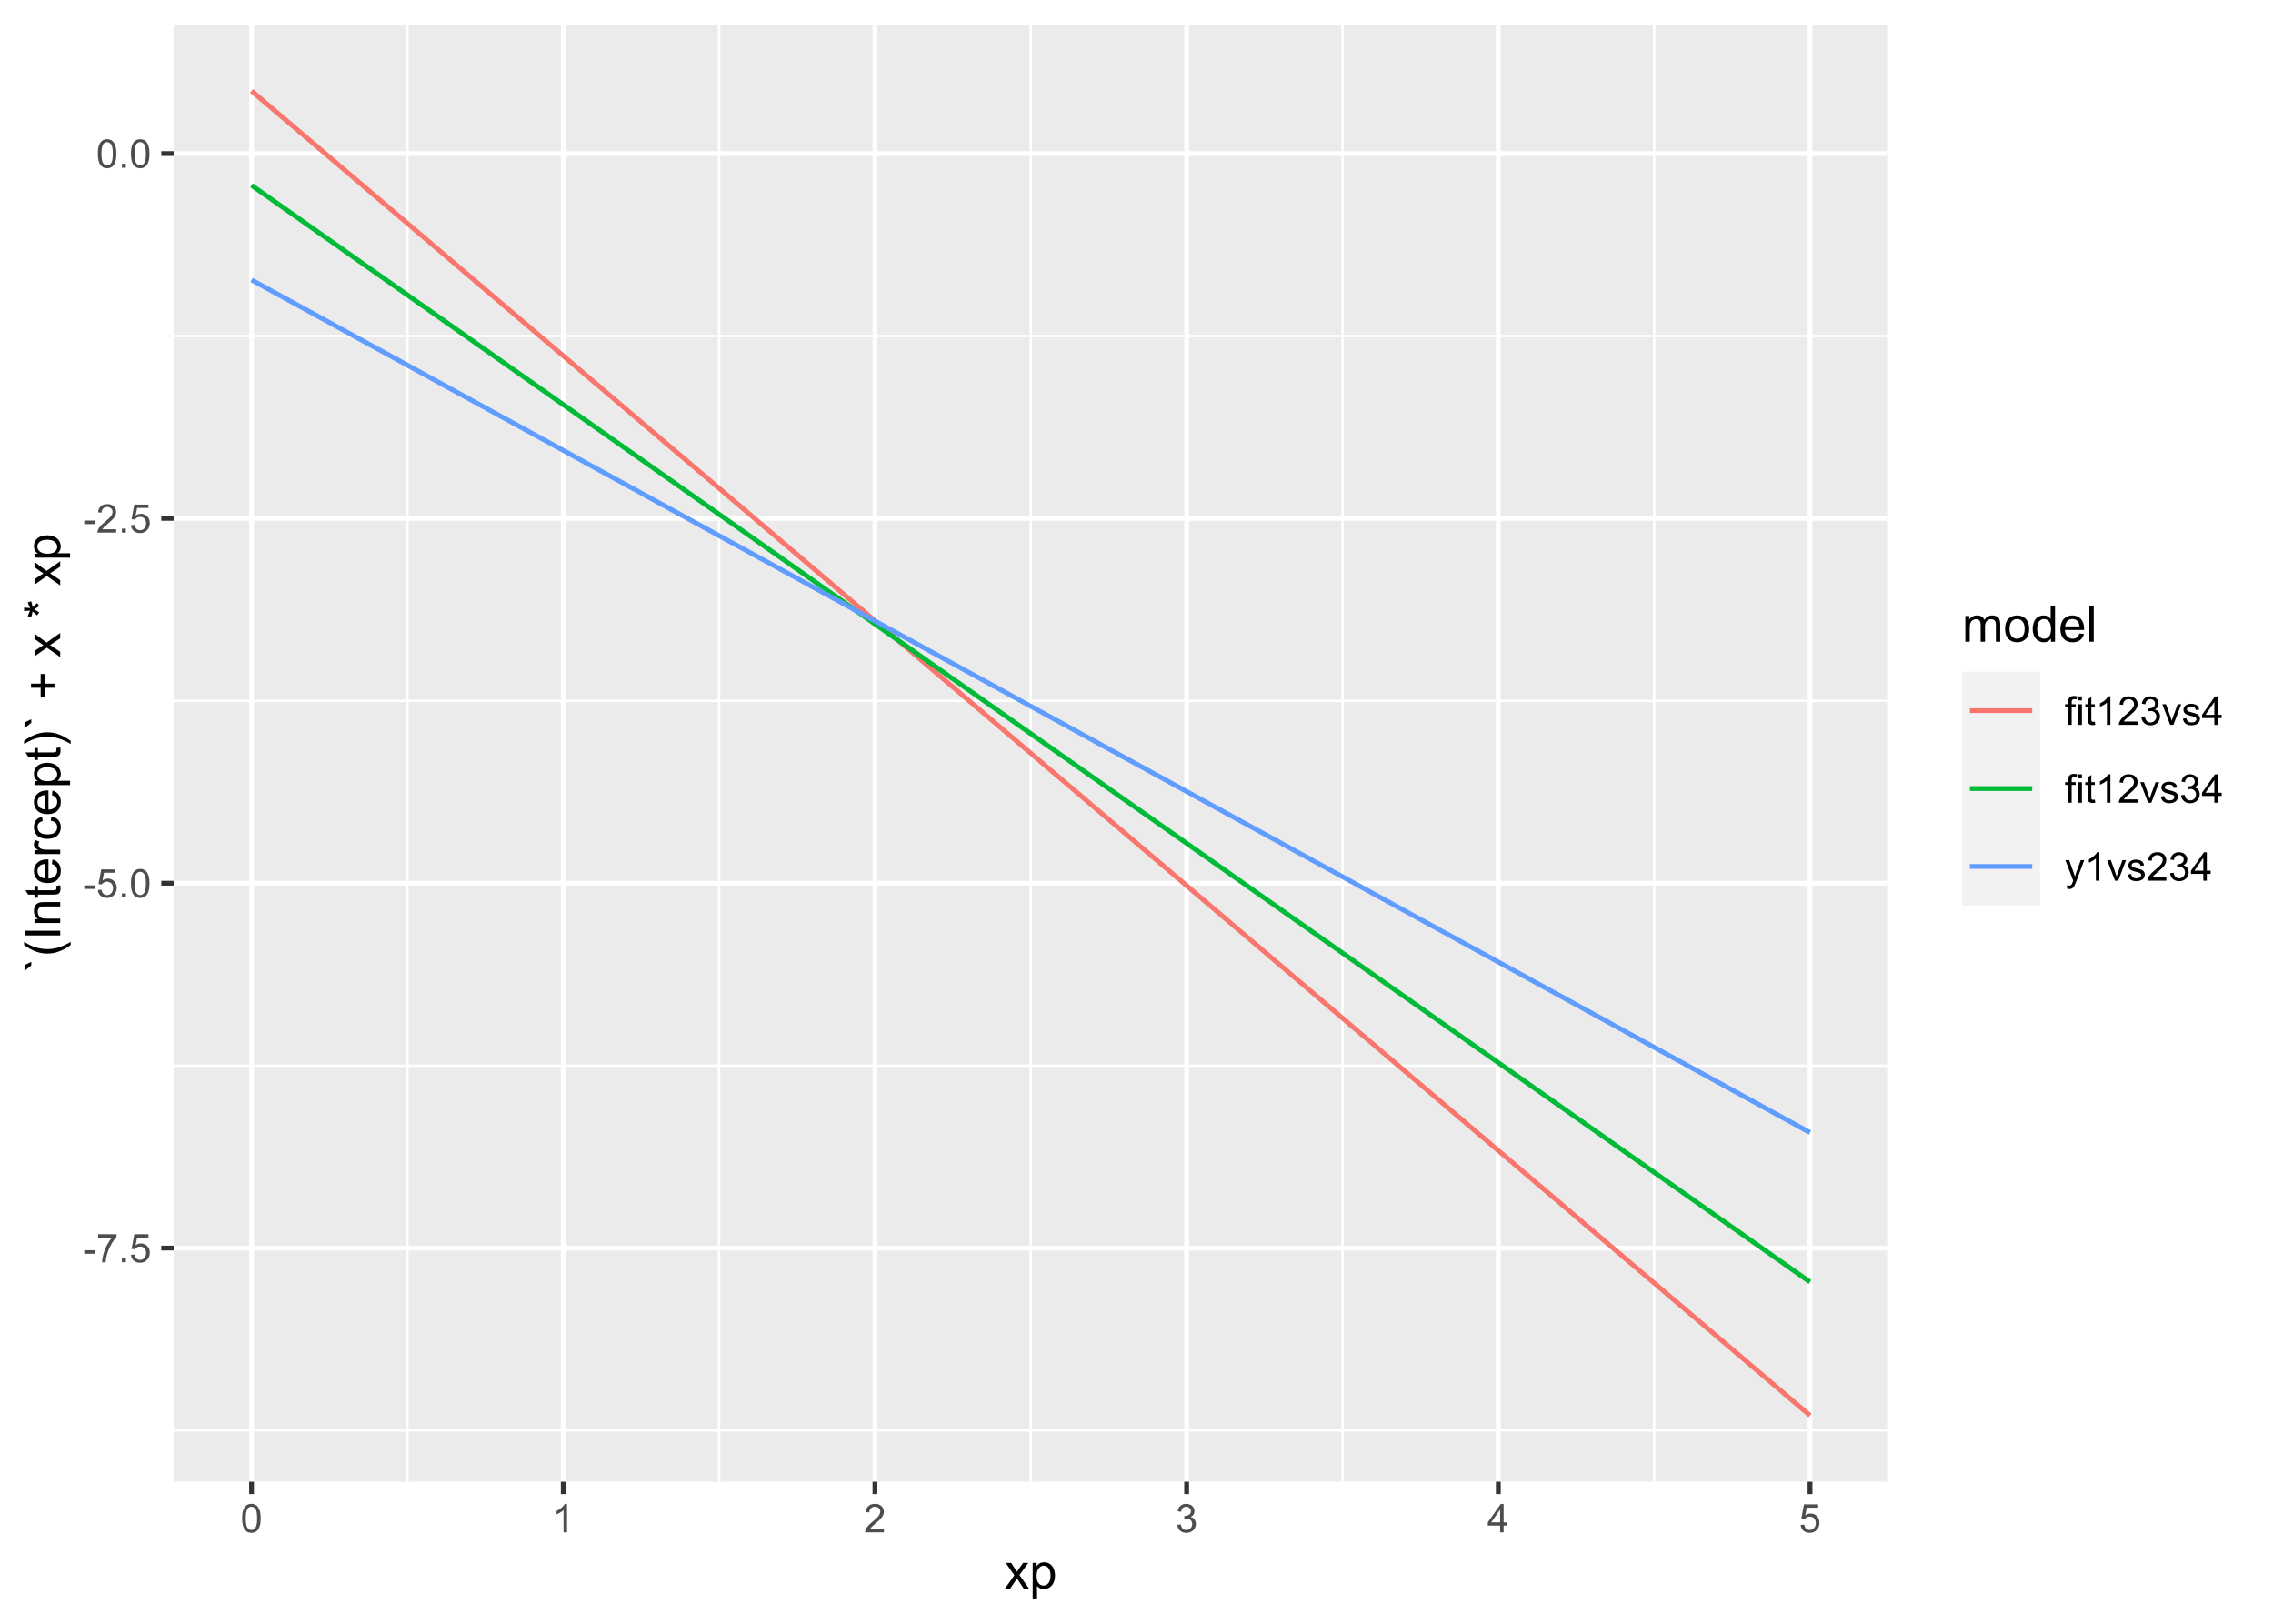<?xml version="1.0" encoding="UTF-8"?>
<svg xmlns="http://www.w3.org/2000/svg" xmlns:xlink="http://www.w3.org/1999/xlink" width="504pt" height="360pt" viewBox="0 0 504 360" version="1.1">
<defs>
<g>
<symbol overflow="visible" id="glyph0-0">
<path style="stroke:none;" d="M 1.102 0 L 1.102 -5.5 L 5.5 -5.5 L 5.5 0 Z M 1.238 -0.137 L 5.363 -0.137 L 5.363 -5.363 L 1.238 -5.363 Z M 1.238 -0.137 "/>
</symbol>
<symbol overflow="visible" id="glyph0-1">
<path style="stroke:none;" d="M 0.281 -1.891 L 0.281 -2.668 L 2.656 -2.668 L 2.656 -1.891 Z M 0.281 -1.891 "/>
</symbol>
<symbol overflow="visible" id="glyph0-2">
<path style="stroke:none;" d="M 0.418 -5.473 L 0.418 -6.219 L 4.496 -6.219 L 4.496 -5.617 C 4.09 -5.188 3.691 -4.621 3.301 -3.914 C 2.902 -3.203 2.602 -2.473 2.391 -1.73 C 2.234 -1.199 2.133 -0.625 2.094 0 L 1.297 0 C 1.305 -0.492 1.402 -1.09 1.59 -1.793 C 1.773 -2.496 2.043 -3.172 2.391 -3.824 C 2.738 -4.477 3.109 -5.027 3.504 -5.473 Z M 0.418 -5.473 "/>
</symbol>
<symbol overflow="visible" id="glyph0-3">
<path style="stroke:none;" d="M 0.801 0 L 0.801 -0.883 L 1.68 -0.883 L 1.68 0 Z M 0.801 0 "/>
</symbol>
<symbol overflow="visible" id="glyph0-4">
<path style="stroke:none;" d="M 0.367 -1.648 L 1.176 -1.719 C 1.234 -1.32 1.375 -1.023 1.594 -0.824 C 1.812 -0.625 2.078 -0.527 2.391 -0.527 C 2.762 -0.527 3.074 -0.668 3.336 -0.949 C 3.59 -1.23 3.719 -1.602 3.723 -2.066 C 3.719 -2.504 3.594 -2.852 3.348 -3.109 C 3.098 -3.363 2.773 -3.492 2.375 -3.492 C 2.125 -3.492 1.902 -3.434 1.703 -3.32 C 1.5 -3.207 1.344 -3.062 1.23 -2.883 L 0.504 -2.977 L 1.113 -6.215 L 4.246 -6.215 L 4.246 -5.473 L 1.73 -5.473 L 1.391 -3.781 C 1.766 -4.039 2.164 -4.172 2.582 -4.176 C 3.129 -4.172 3.594 -3.98 3.973 -3.605 C 4.352 -3.223 4.539 -2.734 4.543 -2.137 C 4.539 -1.562 4.375 -1.07 4.043 -0.656 C 3.637 -0.148 3.086 0.105 2.391 0.109 C 1.816 0.105 1.348 -0.051 0.984 -0.371 C 0.621 -0.691 0.414 -1.117 0.367 -1.648 Z M 0.367 -1.648 "/>
</symbol>
<symbol overflow="visible" id="glyph0-5">
<path style="stroke:none;" d="M 0.367 -3.105 C 0.363 -3.848 0.438 -4.445 0.594 -4.902 C 0.742 -5.355 0.973 -5.707 1.277 -5.953 C 1.578 -6.199 1.957 -6.32 2.418 -6.324 C 2.754 -6.32 3.051 -6.254 3.309 -6.121 C 3.562 -5.984 3.773 -5.789 3.938 -5.531 C 4.102 -5.273 4.23 -4.961 4.328 -4.594 C 4.422 -4.227 4.469 -3.73 4.473 -3.105 C 4.469 -2.367 4.395 -1.77 4.242 -1.316 C 4.09 -0.859 3.863 -0.508 3.562 -0.262 C 3.258 -0.016 2.875 0.105 2.418 0.109 C 1.809 0.105 1.332 -0.109 0.988 -0.547 C 0.57 -1.066 0.363 -1.922 0.367 -3.105 Z M 1.16 -3.105 C 1.16 -2.07 1.281 -1.379 1.523 -1.039 C 1.766 -0.695 2.062 -0.527 2.418 -0.527 C 2.773 -0.527 3.074 -0.699 3.316 -1.043 C 3.559 -1.387 3.68 -2.074 3.68 -3.105 C 3.68 -4.145 3.559 -4.832 3.316 -5.172 C 3.074 -5.512 2.77 -5.684 2.41 -5.684 C 2.051 -5.684 1.77 -5.531 1.559 -5.234 C 1.293 -4.844 1.16 -4.137 1.16 -3.105 Z M 1.16 -3.105 "/>
</symbol>
<symbol overflow="visible" id="glyph0-6">
<path style="stroke:none;" d="M 4.43 -0.742 L 4.43 0 L 0.266 0 C 0.258 -0.188 0.289 -0.367 0.355 -0.539 C 0.461 -0.82 0.629 -1.098 0.863 -1.375 C 1.094 -1.648 1.434 -1.965 1.879 -2.328 C 2.562 -2.887 3.023 -3.332 3.266 -3.664 C 3.5 -3.988 3.621 -4.301 3.625 -4.594 C 3.621 -4.898 3.512 -5.156 3.297 -5.367 C 3.074 -5.578 2.789 -5.684 2.441 -5.684 C 2.066 -5.684 1.77 -5.57 1.547 -5.348 C 1.32 -5.125 1.207 -4.816 1.207 -4.422 L 0.414 -4.504 C 0.465 -5.094 0.668 -5.543 1.027 -5.855 C 1.379 -6.164 1.855 -6.32 2.457 -6.324 C 3.059 -6.32 3.539 -6.152 3.891 -5.82 C 4.242 -5.484 4.418 -5.07 4.422 -4.578 C 4.418 -4.32 4.367 -4.074 4.266 -3.832 C 4.164 -3.59 3.992 -3.332 3.754 -3.062 C 3.512 -2.793 3.113 -2.426 2.562 -1.957 C 2.094 -1.566 1.797 -1.301 1.664 -1.16 C 1.531 -1.02 1.422 -0.879 1.34 -0.742 Z M 4.43 -0.742 "/>
</symbol>
<symbol overflow="visible" id="glyph0-7">
<path style="stroke:none;" d="M 3.277 0 L 2.504 0 L 2.504 -4.93 C 2.316 -4.75 2.074 -4.574 1.773 -4.395 C 1.469 -4.215 1.195 -4.082 0.957 -3.996 L 0.957 -4.742 C 1.387 -4.941 1.766 -5.188 2.09 -5.48 C 2.414 -5.77 2.645 -6.051 2.781 -6.324 L 3.277 -6.324 Z M 3.277 0 "/>
</symbol>
<symbol overflow="visible" id="glyph0-8">
<path style="stroke:none;" d="M 0.371 -1.664 L 1.145 -1.766 C 1.23 -1.324 1.383 -1.008 1.598 -0.816 C 1.809 -0.621 2.066 -0.527 2.375 -0.527 C 2.734 -0.527 3.043 -0.652 3.297 -0.906 C 3.547 -1.156 3.672 -1.469 3.676 -1.844 C 3.672 -2.195 3.555 -2.488 3.324 -2.719 C 3.09 -2.949 2.797 -3.062 2.441 -3.066 C 2.293 -3.062 2.109 -3.035 1.895 -2.98 L 1.98 -3.66 C 2.031 -3.652 2.07 -3.648 2.105 -3.652 C 2.434 -3.648 2.73 -3.734 2.996 -3.91 C 3.254 -4.078 3.387 -4.344 3.391 -4.703 C 3.387 -4.984 3.289 -5.219 3.102 -5.406 C 2.906 -5.59 2.66 -5.684 2.359 -5.688 C 2.055 -5.684 1.805 -5.59 1.605 -5.402 C 1.402 -5.215 1.273 -4.93 1.219 -4.555 L 0.445 -4.691 C 0.539 -5.207 0.754 -5.609 1.09 -5.895 C 1.426 -6.18 1.844 -6.32 2.344 -6.324 C 2.688 -6.32 3.004 -6.246 3.293 -6.102 C 3.582 -5.953 3.801 -5.754 3.953 -5.5 C 4.105 -5.242 4.184 -4.973 4.184 -4.688 C 4.184 -4.414 4.109 -4.164 3.965 -3.945 C 3.816 -3.719 3.602 -3.543 3.316 -3.41 C 3.688 -3.324 3.977 -3.145 4.184 -2.875 C 4.391 -2.602 4.492 -2.262 4.496 -1.859 C 4.492 -1.305 4.293 -0.84 3.895 -0.461 C 3.492 -0.078 2.984 0.109 2.371 0.113 C 1.816 0.109 1.355 -0.051 0.992 -0.379 C 0.625 -0.707 0.418 -1.137 0.371 -1.664 Z M 0.371 -1.664 "/>
</symbol>
<symbol overflow="visible" id="glyph0-9">
<path style="stroke:none;" d="M 2.844 0 L 2.844 -1.508 L 0.113 -1.508 L 0.113 -2.219 L 2.988 -6.301 L 3.617 -6.301 L 3.617 -2.219 L 4.469 -2.219 L 4.469 -1.508 L 3.617 -1.508 L 3.617 0 Z M 2.844 -2.219 L 2.844 -5.059 L 0.871 -2.219 Z M 2.844 -2.219 "/>
</symbol>
<symbol overflow="visible" id="glyph0-10">
<path style="stroke:none;" d="M 0.766 0 L 0.766 -3.961 L 0.082 -3.961 L 0.082 -4.562 L 0.766 -4.562 L 0.766 -5.047 C 0.762 -5.352 0.789 -5.582 0.848 -5.73 C 0.918 -5.93 1.047 -6.09 1.238 -6.219 C 1.422 -6.34 1.688 -6.402 2.027 -6.406 C 2.246 -6.402 2.484 -6.379 2.75 -6.328 L 2.633 -5.656 C 2.469 -5.68 2.32 -5.695 2.18 -5.699 C 1.945 -5.695 1.777 -5.645 1.68 -5.547 C 1.582 -5.445 1.535 -5.258 1.535 -4.984 L 1.535 -4.562 L 2.422 -4.562 L 2.422 -3.961 L 1.535 -3.961 L 1.535 0 Z M 0.766 0 "/>
</symbol>
<symbol overflow="visible" id="glyph0-11">
<path style="stroke:none;" d="M 0.586 -5.41 L 0.586 -6.301 L 1.359 -6.301 L 1.359 -5.41 Z M 0.586 0 L 0.586 -4.562 L 1.359 -4.562 L 1.359 0 Z M 0.586 0 "/>
</symbol>
<symbol overflow="visible" id="glyph0-12">
<path style="stroke:none;" d="M 2.27 -0.691 L 2.379 -0.008 C 2.16 0.039 1.965 0.059 1.797 0.059 C 1.512 0.059 1.293 0.016 1.141 -0.074 C 0.984 -0.16 0.875 -0.277 0.816 -0.422 C 0.75 -0.566 0.719 -0.871 0.723 -1.336 L 0.723 -3.961 L 0.156 -3.961 L 0.156 -4.562 L 0.723 -4.562 L 0.723 -5.695 L 1.492 -6.156 L 1.492 -4.562 L 2.27 -4.562 L 2.27 -3.961 L 1.492 -3.961 L 1.492 -1.293 C 1.488 -1.07 1.5 -0.93 1.531 -0.867 C 1.555 -0.805 1.602 -0.754 1.664 -0.715 C 1.727 -0.676 1.812 -0.656 1.93 -0.66 C 2.012 -0.656 2.125 -0.668 2.27 -0.691 Z M 2.27 -0.691 "/>
</symbol>
<symbol overflow="visible" id="glyph0-13">
<path style="stroke:none;" d="M 1.848 0 L 0.113 -4.562 L 0.93 -4.562 L 1.906 -1.832 C 2.008 -1.531 2.105 -1.223 2.199 -0.91 C 2.266 -1.148 2.363 -1.438 2.488 -1.777 L 3.504 -4.562 L 4.297 -4.562 L 2.57 0 Z M 1.848 0 "/>
</symbol>
<symbol overflow="visible" id="glyph0-14">
<path style="stroke:none;" d="M 0.27 -1.363 L 1.035 -1.484 C 1.078 -1.172 1.199 -0.938 1.395 -0.777 C 1.59 -0.609 1.863 -0.527 2.219 -0.531 C 2.57 -0.527 2.832 -0.602 3.008 -0.75 C 3.176 -0.895 3.262 -1.062 3.266 -1.258 C 3.262 -1.43 3.188 -1.566 3.039 -1.672 C 2.93 -1.734 2.664 -1.824 2.246 -1.934 C 1.676 -2.074 1.285 -2.195 1.066 -2.305 C 0.848 -2.406 0.68 -2.551 0.566 -2.738 C 0.453 -2.918 0.398 -3.125 0.398 -3.352 C 0.398 -3.555 0.445 -3.742 0.539 -3.914 C 0.633 -4.086 0.758 -4.23 0.918 -4.348 C 1.039 -4.434 1.203 -4.508 1.41 -4.574 C 1.617 -4.633 1.84 -4.664 2.078 -4.668 C 2.434 -4.664 2.75 -4.613 3.023 -4.512 C 3.293 -4.406 3.492 -4.266 3.621 -4.09 C 3.75 -3.914 3.84 -3.68 3.891 -3.387 L 3.133 -3.281 C 3.098 -3.516 2.996 -3.699 2.832 -3.832 C 2.664 -3.965 2.434 -4.031 2.137 -4.031 C 1.777 -4.031 1.523 -3.973 1.375 -3.855 C 1.223 -3.738 1.148 -3.598 1.148 -3.441 C 1.148 -3.34 1.18 -3.25 1.242 -3.172 C 1.305 -3.086 1.402 -3.02 1.539 -2.965 C 1.613 -2.934 1.84 -2.867 2.223 -2.766 C 2.766 -2.617 3.148 -2.496 3.367 -2.406 C 3.582 -2.312 3.75 -2.176 3.875 -2 C 3.996 -1.82 4.059 -1.602 4.062 -1.34 C 4.059 -1.078 3.984 -0.836 3.836 -0.609 C 3.684 -0.383 3.465 -0.207 3.184 -0.082 C 2.895 0.039 2.574 0.098 2.223 0.102 C 1.625 0.098 1.172 -0.02 0.863 -0.266 C 0.551 -0.508 0.355 -0.875 0.27 -1.363 Z M 0.27 -1.363 "/>
</symbol>
<symbol overflow="visible" id="glyph0-15">
<path style="stroke:none;" d="M 0.547 1.758 L 0.461 1.031 C 0.629 1.078 0.777 1.102 0.902 1.102 C 1.074 1.102 1.211 1.07 1.312 1.016 C 1.414 0.953 1.5 0.875 1.57 0.773 C 1.617 0.695 1.695 0.504 1.805 0.199 C 1.82 0.152 1.844 0.086 1.875 0.008 L 0.141 -4.562 L 0.977 -4.562 L 1.926 -1.922 C 2.047 -1.586 2.156 -1.23 2.258 -0.863 C 2.344 -1.215 2.449 -1.562 2.574 -1.902 L 3.551 -4.562 L 4.324 -4.562 L 2.586 0.078 C 2.398 0.574 2.254 0.922 2.152 1.113 C 2.012 1.367 1.855 1.551 1.68 1.672 C 1.5 1.789 1.289 1.852 1.043 1.852 C 0.895 1.852 0.727 1.82 0.547 1.758 Z M 0.547 1.758 "/>
</symbol>
<symbol overflow="visible" id="glyph1-0">
<path style="stroke:none;" d="M 1.375 0 L 1.375 -6.875 L 6.875 -6.875 L 6.875 0 Z M 1.547 -0.172 L 6.703 -0.172 L 6.703 -6.703 L 1.547 -6.703 Z M 1.547 -0.172 "/>
</symbol>
<symbol overflow="visible" id="glyph1-1">
<path style="stroke:none;" d="M 0.082 0 L 2.164 -2.965 L 0.234 -5.703 L 1.445 -5.703 L 2.32 -4.367 C 2.484 -4.109 2.617 -3.898 2.719 -3.727 C 2.875 -3.961 3.02 -4.168 3.152 -4.355 L 4.113 -5.703 L 5.27 -5.703 L 3.297 -3.02 L 5.418 0 L 4.234 0 L 3.062 -1.773 L 2.75 -2.25 L 1.25 0 Z M 0.082 0 "/>
</symbol>
<symbol overflow="visible" id="glyph1-2">
<path style="stroke:none;" d="M 0.727 2.188 L 0.727 -5.703 L 1.605 -5.703 L 1.605 -4.961 C 1.812 -5.25 2.047 -5.469 2.309 -5.613 C 2.57 -5.758 2.887 -5.828 3.262 -5.832 C 3.746 -5.828 4.176 -5.703 4.551 -5.457 C 4.922 -5.203 5.203 -4.852 5.391 -4.395 C 5.578 -3.938 5.672 -3.438 5.676 -2.895 C 5.672 -2.309 5.566 -1.781 5.359 -1.316 C 5.148 -0.848 4.844 -0.488 4.449 -0.242 C 4.047 0.008 3.629 0.129 3.191 0.129 C 2.867 0.129 2.578 0.062 2.32 -0.074 C 2.062 -0.211 1.852 -0.383 1.691 -0.59 L 1.691 2.188 Z M 1.602 -2.82 C 1.598 -2.082 1.746 -1.539 2.047 -1.191 C 2.34 -0.836 2.699 -0.66 3.125 -0.664 C 3.551 -0.66 3.918 -0.844 4.227 -1.211 C 4.531 -1.574 4.688 -2.137 4.688 -2.898 C 4.688 -3.625 4.535 -4.168 4.238 -4.531 C 3.938 -4.891 3.582 -5.074 3.168 -5.074 C 2.754 -5.074 2.391 -4.879 2.074 -4.496 C 1.758 -4.109 1.598 -3.551 1.602 -2.82 Z M 1.602 -2.82 "/>
</symbol>
<symbol overflow="visible" id="glyph1-3">
<path style="stroke:none;" d="M 0.727 0 L 0.727 -5.703 L 1.59 -5.703 L 1.59 -4.902 C 1.766 -5.18 2.004 -5.406 2.305 -5.578 C 2.598 -5.746 2.938 -5.828 3.32 -5.832 C 3.738 -5.828 4.086 -5.742 4.359 -5.566 C 4.629 -5.391 4.816 -5.145 4.93 -4.836 C 5.379 -5.496 5.969 -5.828 6.691 -5.832 C 7.254 -5.828 7.688 -5.672 7.996 -5.363 C 8.297 -5.047 8.449 -4.566 8.453 -3.914 L 8.453 0 L 7.492 0 L 7.492 -3.594 C 7.488 -3.977 7.457 -4.254 7.398 -4.426 C 7.332 -4.594 7.219 -4.734 7.059 -4.84 C 6.891 -4.941 6.695 -4.992 6.477 -4.996 C 6.07 -4.992 5.738 -4.859 5.477 -4.594 C 5.211 -4.328 5.078 -3.898 5.082 -3.312 L 5.082 0 L 4.113 0 L 4.113 -3.707 C 4.113 -4.133 4.031 -4.453 3.875 -4.672 C 3.715 -4.883 3.461 -4.992 3.105 -4.996 C 2.832 -4.992 2.578 -4.922 2.348 -4.781 C 2.117 -4.637 1.949 -4.426 1.848 -4.152 C 1.738 -3.875 1.688 -3.477 1.691 -2.961 L 1.691 0 Z M 0.727 0 "/>
</symbol>
<symbol overflow="visible" id="glyph1-4">
<path style="stroke:none;" d="M 0.367 -2.852 C 0.363 -3.906 0.656 -4.688 1.246 -5.199 C 1.734 -5.617 2.332 -5.828 3.039 -5.832 C 3.82 -5.828 4.461 -5.574 4.961 -5.062 C 5.457 -4.547 5.707 -3.836 5.711 -2.934 C 5.707 -2.195 5.598 -1.617 5.379 -1.199 C 5.156 -0.777 4.832 -0.449 4.414 -0.219 C 3.992 0.016 3.535 0.129 3.039 0.129 C 2.238 0.129 1.594 -0.125 1.105 -0.637 C 0.609 -1.148 0.363 -1.887 0.367 -2.852 Z M 1.359 -2.852 C 1.359 -2.121 1.516 -1.574 1.836 -1.211 C 2.152 -0.844 2.555 -0.66 3.039 -0.664 C 3.516 -0.66 3.914 -0.844 4.234 -1.211 C 4.551 -1.574 4.711 -2.133 4.715 -2.883 C 4.711 -3.586 4.551 -4.117 4.234 -4.484 C 3.91 -4.844 3.512 -5.027 3.039 -5.031 C 2.555 -5.027 2.152 -4.848 1.836 -4.488 C 1.516 -4.129 1.359 -3.582 1.359 -2.852 Z M 1.359 -2.852 "/>
</symbol>
<symbol overflow="visible" id="glyph1-5">
<path style="stroke:none;" d="M 4.426 0 L 4.426 -0.719 C 4.059 -0.152 3.527 0.129 2.832 0.129 C 2.371 0.129 1.953 0.004 1.574 -0.246 C 1.191 -0.496 0.895 -0.844 0.688 -1.297 C 0.477 -1.742 0.375 -2.262 0.375 -2.848 C 0.375 -3.414 0.469 -3.93 0.66 -4.395 C 0.848 -4.859 1.133 -5.215 1.516 -5.461 C 1.895 -5.707 2.32 -5.828 2.789 -5.832 C 3.133 -5.828 3.438 -5.758 3.707 -5.613 C 3.973 -5.469 4.191 -5.277 4.359 -5.047 L 4.359 -7.875 L 5.324 -7.875 L 5.324 0 Z M 1.371 -2.848 C 1.371 -2.113 1.523 -1.566 1.832 -1.207 C 2.137 -0.844 2.5 -0.66 2.922 -0.664 C 3.34 -0.66 3.699 -0.836 3.996 -1.184 C 4.293 -1.527 4.441 -2.055 4.441 -2.766 C 4.441 -3.547 4.289 -4.117 3.988 -4.484 C 3.688 -4.844 3.316 -5.027 2.879 -5.031 C 2.445 -5.027 2.086 -4.852 1.801 -4.504 C 1.512 -4.152 1.371 -3.602 1.371 -2.848 Z M 1.371 -2.848 "/>
</symbol>
<symbol overflow="visible" id="glyph1-6">
<path style="stroke:none;" d="M 4.629 -1.836 L 5.629 -1.715 C 5.469 -1.125 5.176 -0.672 4.75 -0.352 C 4.324 -0.031 3.781 0.129 3.121 0.129 C 2.281 0.129 1.617 -0.125 1.133 -0.641 C 0.641 -1.152 0.398 -1.875 0.402 -2.805 C 0.398 -3.762 0.645 -4.504 1.145 -5.035 C 1.637 -5.562 2.277 -5.828 3.066 -5.832 C 3.824 -5.828 4.449 -5.57 4.934 -5.051 C 5.418 -4.531 5.66 -3.801 5.66 -2.863 C 5.66 -2.805 5.656 -2.719 5.656 -2.605 L 1.402 -2.605 C 1.434 -1.977 1.613 -1.496 1.934 -1.164 C 2.25 -0.828 2.645 -0.66 3.125 -0.664 C 3.477 -0.66 3.781 -0.754 4.031 -0.945 C 4.281 -1.129 4.48 -1.426 4.629 -1.836 Z M 1.457 -3.398 L 4.641 -3.398 C 4.598 -3.879 4.473 -4.238 4.273 -4.48 C 3.961 -4.852 3.562 -5.039 3.078 -5.039 C 2.629 -5.039 2.258 -4.891 1.957 -4.594 C 1.652 -4.297 1.484 -3.898 1.457 -3.398 Z M 1.457 -3.398 "/>
</symbol>
<symbol overflow="visible" id="glyph1-7">
<path style="stroke:none;" d="M 0.703 0 L 0.703 -7.875 L 1.672 -7.875 L 1.672 0 Z M 0.703 0 "/>
</symbol>
<symbol overflow="visible" id="glyph2-0">
<path style="stroke:none;" d="M 0 -1.375 L -6.875 -1.375 L -6.875 -6.875 L 0 -6.875 Z M -0.172 -1.547 L -0.172 -6.703 L -6.703 -6.703 L -6.703 -1.547 Z M -0.172 -1.547 "/>
</symbol>
<symbol overflow="visible" id="glyph2-1">
<path style="stroke:none;" d="M -6.414 -2.496 L -6.414 -1.719 L -7.918 -0.477 L -7.918 -1.773 Z M -6.414 -2.496 "/>
</symbol>
<symbol overflow="visible" id="glyph2-2">
<path style="stroke:none;" d="M 2.316 -2.574 C 1.637 -2.035 0.852 -1.586 -0.047 -1.219 C -0.949 -0.852 -1.883 -0.668 -2.852 -0.668 C -3.699 -0.668 -4.516 -0.805 -5.301 -1.078 C -6.203 -1.398 -7.105 -1.895 -8.008 -2.574 L -8.008 -3.266 C -7.262 -2.828 -6.73 -2.543 -6.414 -2.406 C -5.918 -2.184 -5.402 -2.012 -4.867 -1.891 C -4.195 -1.734 -3.523 -1.656 -2.848 -1.66 C -1.121 -1.656 0.598 -2.191 2.316 -3.266 Z M 2.316 -2.574 "/>
</symbol>
<symbol overflow="visible" id="glyph2-3">
<path style="stroke:none;" d="M 0 -1.027 L -7.875 -1.027 L -7.875 -2.066 L 0 -2.066 Z M 0 -1.027 "/>
</symbol>
<symbol overflow="visible" id="glyph2-4">
<path style="stroke:none;" d="M 0 -0.727 L -5.703 -0.727 L -5.703 -1.594 L -4.895 -1.594 C -5.516 -2.012 -5.828 -2.617 -5.832 -3.41 C -5.828 -3.754 -5.766 -4.066 -5.645 -4.355 C -5.52 -4.641 -5.359 -4.859 -5.16 -5.004 C -4.957 -5.145 -4.719 -5.242 -4.445 -5.305 C -4.266 -5.336 -3.953 -5.355 -3.508 -5.359 L 0 -5.359 L 0 -4.395 L -3.469 -4.395 C -3.863 -4.395 -4.156 -4.355 -4.352 -4.281 C -4.543 -4.203 -4.699 -4.07 -4.82 -3.879 C -4.934 -3.688 -4.992 -3.461 -4.996 -3.207 C -4.992 -2.793 -4.859 -2.438 -4.602 -2.141 C -4.336 -1.836 -3.844 -1.688 -3.117 -1.691 L 0 -1.691 Z M 0 -0.727 "/>
</symbol>
<symbol overflow="visible" id="glyph2-5">
<path style="stroke:none;" d="M -0.863 -2.836 L -0.012 -2.977 C 0.043 -2.703 0.07 -2.457 0.074 -2.246 C 0.07 -1.891 0.02 -1.621 -0.09 -1.43 C -0.199 -1.234 -0.348 -1.098 -0.527 -1.02 C -0.707 -0.941 -1.086 -0.902 -1.672 -0.902 L -4.953 -0.902 L -4.953 -0.195 L -5.703 -0.195 L -5.703 -0.902 L -7.117 -0.902 L -7.695 -1.863 L -5.703 -1.863 L -5.703 -2.836 L -4.953 -2.836 L -4.953 -1.863 L -1.617 -1.863 C -1.34 -1.863 -1.16 -1.879 -1.082 -1.914 C -1 -1.945 -0.938 -2 -0.895 -2.078 C -0.848 -2.152 -0.824 -2.262 -0.828 -2.41 C -0.824 -2.516 -0.836 -2.66 -0.863 -2.836 Z M -0.863 -2.836 "/>
</symbol>
<symbol overflow="visible" id="glyph2-6">
<path style="stroke:none;" d="M -1.836 -4.629 L -1.715 -5.629 C -1.125 -5.469 -0.672 -5.176 -0.352 -4.75 C -0.031 -4.324 0.129 -3.781 0.129 -3.121 C 0.129 -2.281 -0.125 -1.617 -0.641 -1.133 C -1.152 -0.641 -1.875 -0.398 -2.805 -0.402 C -3.762 -0.398 -4.504 -0.645 -5.035 -1.145 C -5.562 -1.637 -5.828 -2.277 -5.832 -3.066 C -5.828 -3.824 -5.57 -4.449 -5.051 -4.934 C -4.531 -5.418 -3.801 -5.66 -2.863 -5.66 C -2.805 -5.66 -2.719 -5.656 -2.605 -5.656 L -2.605 -1.402 C -1.977 -1.434 -1.496 -1.613 -1.164 -1.934 C -0.828 -2.25 -0.66 -2.645 -0.664 -3.125 C -0.66 -3.477 -0.754 -3.781 -0.941 -4.031 C -1.125 -4.281 -1.422 -4.48 -1.836 -4.629 Z M -3.398 -1.457 L -3.398 -4.641 C -3.879 -4.598 -4.238 -4.473 -4.48 -4.273 C -4.852 -3.961 -5.039 -3.562 -5.039 -3.078 C -5.039 -2.629 -4.891 -2.258 -4.594 -1.957 C -4.297 -1.652 -3.898 -1.484 -3.398 -1.457 Z M -3.398 -1.457 "/>
</symbol>
<symbol overflow="visible" id="glyph2-7">
<path style="stroke:none;" d="M 0 -0.715 L -5.703 -0.715 L -5.703 -1.586 L -4.84 -1.586 C -5.242 -1.805 -5.508 -2.008 -5.637 -2.199 C -5.766 -2.383 -5.828 -2.59 -5.832 -2.82 C -5.828 -3.141 -5.727 -3.473 -5.523 -3.812 L -4.625 -3.48 C -4.762 -3.242 -4.832 -3.004 -4.836 -2.773 C -4.832 -2.555 -4.77 -2.363 -4.645 -2.199 C -4.516 -2.027 -4.34 -1.91 -4.113 -1.844 C -3.77 -1.73 -3.391 -1.676 -2.984 -1.68 L 0 -1.68 Z M 0 -0.715 "/>
</symbol>
<symbol overflow="visible" id="glyph2-8">
<path style="stroke:none;" d="M -2.09 -4.445 L -1.965 -5.398 C -1.309 -5.289 -0.797 -5.023 -0.426 -4.598 C -0.055 -4.168 0.129 -3.645 0.129 -3.023 C 0.129 -2.242 -0.125 -1.613 -0.637 -1.141 C -1.145 -0.664 -1.875 -0.426 -2.832 -0.43 C -3.441 -0.426 -3.98 -0.527 -4.445 -0.734 C -4.906 -0.938 -5.254 -1.25 -5.484 -1.668 C -5.715 -2.082 -5.828 -2.535 -5.832 -3.031 C -5.828 -3.645 -5.672 -4.152 -5.363 -4.547 C -5.047 -4.941 -4.602 -5.191 -4.027 -5.305 L -3.883 -4.367 C -4.262 -4.273 -4.551 -4.117 -4.746 -3.891 C -4.941 -3.664 -5.039 -3.387 -5.039 -3.066 C -5.039 -2.574 -4.863 -2.18 -4.516 -1.879 C -4.164 -1.57 -3.613 -1.418 -2.859 -1.422 C -2.09 -1.418 -1.531 -1.566 -1.184 -1.863 C -0.836 -2.156 -0.66 -2.539 -0.664 -3.012 C -0.66 -3.391 -0.777 -3.707 -1.012 -3.961 C -1.242 -4.215 -1.602 -4.375 -2.09 -4.445 Z M -2.09 -4.445 "/>
</symbol>
<symbol overflow="visible" id="glyph2-9">
<path style="stroke:none;" d="M 2.188 -0.727 L -5.703 -0.727 L -5.703 -1.605 L -4.961 -1.605 C -5.25 -1.812 -5.469 -2.047 -5.613 -2.309 C -5.758 -2.57 -5.828 -2.887 -5.832 -3.262 C -5.828 -3.746 -5.703 -4.176 -5.457 -4.551 C -5.203 -4.922 -4.852 -5.203 -4.395 -5.391 C -3.938 -5.578 -3.438 -5.672 -2.895 -5.676 C -2.309 -5.672 -1.781 -5.566 -1.316 -5.359 C -0.848 -5.148 -0.488 -4.844 -0.242 -4.449 C 0.008 -4.047 0.129 -3.629 0.129 -3.191 C 0.129 -2.867 0.062 -2.578 -0.074 -2.32 C -0.207 -2.062 -0.379 -1.852 -0.59 -1.691 L 2.188 -1.691 Z M -2.82 -1.602 C -2.082 -1.598 -1.539 -1.746 -1.191 -2.047 C -0.836 -2.34 -0.66 -2.699 -0.664 -3.125 C -0.66 -3.551 -0.844 -3.918 -1.211 -4.227 C -1.574 -4.531 -2.137 -4.688 -2.898 -4.688 C -3.625 -4.688 -4.168 -4.535 -4.531 -4.238 C -4.891 -3.938 -5.074 -3.582 -5.074 -3.168 C -5.074 -2.754 -4.879 -2.391 -4.496 -2.074 C -4.109 -1.758 -3.551 -1.598 -2.82 -1.602 Z M -2.82 -1.602 "/>
</symbol>
<symbol overflow="visible" id="glyph2-10">
<path style="stroke:none;" d="M 2.316 -1.359 L 2.316 -0.664 C 0.598 -1.734 -1.121 -2.273 -2.848 -2.273 C -3.52 -2.273 -4.188 -2.195 -4.852 -2.043 C -5.387 -1.918 -5.902 -1.746 -6.398 -1.531 C -6.719 -1.387 -7.254 -1.102 -8.008 -0.668 L -8.008 -1.359 C -7.105 -2.031 -6.203 -2.527 -5.301 -2.852 C -4.516 -3.125 -3.699 -3.262 -2.852 -3.266 C -1.883 -3.262 -0.949 -3.078 -0.047 -2.707 C 0.852 -2.336 1.637 -1.887 2.316 -1.359 Z M 2.316 -1.359 "/>
</symbol>
<symbol overflow="visible" id="glyph2-11">
<path style="stroke:none;" d=""/>
</symbol>
<symbol overflow="visible" id="glyph2-12">
<path style="stroke:none;" d="M -1.273 -2.754 L -3.434 -2.754 L -3.434 -0.613 L -4.336 -0.613 L -4.336 -2.754 L -6.477 -2.754 L -6.477 -3.668 L -4.336 -3.668 L -4.336 -5.812 L -3.434 -5.812 L -3.434 -3.668 L -1.273 -3.668 Z M -1.273 -2.754 "/>
</symbol>
<symbol overflow="visible" id="glyph2-13">
<path style="stroke:none;" d="M 0 -0.082 L -2.965 -2.164 L -5.703 -0.238 L -5.703 -1.445 L -4.367 -2.32 C -4.109 -2.484 -3.898 -2.617 -3.727 -2.719 C -3.961 -2.875 -4.168 -3.02 -4.355 -3.152 L -5.703 -4.113 L -5.703 -5.27 L -3.02 -3.297 L 0 -5.418 L 0 -4.234 L -1.773 -3.062 L -2.25 -2.75 L 0 -1.25 Z M 0 -0.082 "/>
</symbol>
<symbol overflow="visible" id="glyph2-14">
<path style="stroke:none;" d="M -6.43 -0.344 L -7.191 -0.59 C -6.988 -1.156 -6.816 -1.57 -6.672 -1.832 C -7.316 -1.762 -7.762 -1.727 -8.008 -1.723 L -8.008 -2.504 C -7.652 -2.488 -7.207 -2.449 -6.676 -2.379 C -6.859 -2.746 -7.031 -3.168 -7.191 -3.648 L -6.43 -3.895 C -6.273 -3.438 -6.176 -2.992 -6.129 -2.559 C -5.938 -2.773 -5.598 -3.082 -5.113 -3.48 L -4.656 -2.836 C -4.938 -2.625 -5.324 -2.379 -5.812 -2.102 C -5.305 -1.832 -4.918 -1.598 -4.656 -1.402 L -5.113 -0.77 C -5.625 -1.18 -5.965 -1.477 -6.129 -1.66 C -6.215 -1.195 -6.312 -0.758 -6.43 -0.344 Z M -6.43 -0.344 "/>
</symbol>
</g>
<clipPath id="clip1">
  <path d="M 38.504 5.48 L 418.621 5.48 L 418.621 328.512 L 38.504 328.512 Z M 38.504 5.48 "/>
</clipPath>
<clipPath id="clip2">
  <path d="M 38.504 316 L 418.621 316 L 418.621 318 L 38.504 318 Z M 38.504 316 "/>
</clipPath>
<clipPath id="clip3">
  <path d="M 38.504 236 L 418.621 236 L 418.621 237 L 38.504 237 Z M 38.504 236 "/>
</clipPath>
<clipPath id="clip4">
  <path d="M 38.504 155 L 418.621 155 L 418.621 156 L 38.504 156 Z M 38.504 155 "/>
</clipPath>
<clipPath id="clip5">
  <path d="M 38.504 74 L 418.621 74 L 418.621 75 L 38.504 75 Z M 38.504 74 "/>
</clipPath>
<clipPath id="clip6">
  <path d="M 90 5.48 L 91 5.48 L 91 328.512 L 90 328.512 Z M 90 5.48 "/>
</clipPath>
<clipPath id="clip7">
  <path d="M 159 5.48 L 160 5.48 L 160 328.512 L 159 328.512 Z M 159 5.48 "/>
</clipPath>
<clipPath id="clip8">
  <path d="M 228 5.48 L 229 5.48 L 229 328.512 L 228 328.512 Z M 228 5.48 "/>
</clipPath>
<clipPath id="clip9">
  <path d="M 297 5.48 L 298 5.48 L 298 328.512 L 297 328.512 Z M 297 5.48 "/>
</clipPath>
<clipPath id="clip10">
  <path d="M 366 5.48 L 368 5.48 L 368 328.512 L 366 328.512 Z M 366 5.48 "/>
</clipPath>
<clipPath id="clip11">
  <path d="M 38.504 276 L 418.621 276 L 418.621 278 L 38.504 278 Z M 38.504 276 "/>
</clipPath>
<clipPath id="clip12">
  <path d="M 38.504 195 L 418.621 195 L 418.621 197 L 38.504 197 Z M 38.504 195 "/>
</clipPath>
<clipPath id="clip13">
  <path d="M 38.504 114 L 418.621 114 L 418.621 116 L 38.504 116 Z M 38.504 114 "/>
</clipPath>
<clipPath id="clip14">
  <path d="M 38.504 33 L 418.621 33 L 418.621 35 L 38.504 35 Z M 38.504 33 "/>
</clipPath>
<clipPath id="clip15">
  <path d="M 55 5.48 L 57 5.48 L 57 328.512 L 55 328.512 Z M 55 5.48 "/>
</clipPath>
<clipPath id="clip16">
  <path d="M 124 5.48 L 126 5.48 L 126 328.512 L 124 328.512 Z M 124 5.48 "/>
</clipPath>
<clipPath id="clip17">
  <path d="M 193 5.48 L 195 5.48 L 195 328.512 L 193 328.512 Z M 193 5.48 "/>
</clipPath>
<clipPath id="clip18">
  <path d="M 262 5.48 L 264 5.48 L 264 328.512 L 262 328.512 Z M 262 5.48 "/>
</clipPath>
<clipPath id="clip19">
  <path d="M 331 5.48 L 333 5.48 L 333 328.512 L 331 328.512 Z M 331 5.48 "/>
</clipPath>
<clipPath id="clip20">
  <path d="M 400 5.48 L 402 5.48 L 402 328.512 L 400 328.512 Z M 400 5.48 "/>
</clipPath>
</defs>
<g id="surface34">
<rect x="0" y="0" width="504" height="360" style="fill:rgb(100%,100%,100%);fill-opacity:1;stroke:none;"/>
<rect x="0" y="0" width="504" height="360" style="fill:rgb(100%,100%,100%);fill-opacity:1;stroke:none;"/>
<path style="fill:none;stroke-width:1.067;stroke-linecap:round;stroke-linejoin:round;stroke:rgb(100%,100%,100%);stroke-opacity:1;stroke-miterlimit:10;" d="M 0 360 L 504 360 L 504 0 L 0 0 Z M 0 360 "/>
<g clip-path="url(#clip1)" clip-rule="nonzero">
<path style=" stroke:none;fill-rule:nonzero;fill:rgb(92.157%,92.157%,92.157%);fill-opacity:1;" d="M 38.504 328.508 L 418.621 328.508 L 418.621 5.477 L 38.504 5.477 Z M 38.504 328.508 "/>
</g>
<g clip-path="url(#clip2)" clip-rule="nonzero">
<path style="fill:none;stroke-width:0.533;stroke-linecap:butt;stroke-linejoin:round;stroke:rgb(100%,100%,100%);stroke-opacity:1;stroke-miterlimit:10;" d="M 38.504 317.152 L 418.621 317.152 "/>
</g>
<g clip-path="url(#clip3)" clip-rule="nonzero">
<path style="fill:none;stroke-width:0.533;stroke-linecap:butt;stroke-linejoin:round;stroke:rgb(100%,100%,100%);stroke-opacity:1;stroke-miterlimit:10;" d="M 38.504 236.266 L 418.621 236.266 "/>
</g>
<g clip-path="url(#clip4)" clip-rule="nonzero">
<path style="fill:none;stroke-width:0.533;stroke-linecap:butt;stroke-linejoin:round;stroke:rgb(100%,100%,100%);stroke-opacity:1;stroke-miterlimit:10;" d="M 38.504 155.379 L 418.621 155.379 "/>
</g>
<g clip-path="url(#clip5)" clip-rule="nonzero">
<path style="fill:none;stroke-width:0.533;stroke-linecap:butt;stroke-linejoin:round;stroke:rgb(100%,100%,100%);stroke-opacity:1;stroke-miterlimit:10;" d="M 38.504 74.492 L 418.621 74.492 "/>
</g>
<g clip-path="url(#clip6)" clip-rule="nonzero">
<path style="fill:none;stroke-width:0.533;stroke-linecap:butt;stroke-linejoin:round;stroke:rgb(100%,100%,100%);stroke-opacity:1;stroke-miterlimit:10;" d="M 90.336 328.508 L 90.336 5.48 "/>
</g>
<g clip-path="url(#clip7)" clip-rule="nonzero">
<path style="fill:none;stroke-width:0.533;stroke-linecap:butt;stroke-linejoin:round;stroke:rgb(100%,100%,100%);stroke-opacity:1;stroke-miterlimit:10;" d="M 159.449 328.508 L 159.449 5.48 "/>
</g>
<g clip-path="url(#clip8)" clip-rule="nonzero">
<path style="fill:none;stroke-width:0.533;stroke-linecap:butt;stroke-linejoin:round;stroke:rgb(100%,100%,100%);stroke-opacity:1;stroke-miterlimit:10;" d="M 228.562 328.508 L 228.562 5.48 "/>
</g>
<g clip-path="url(#clip9)" clip-rule="nonzero">
<path style="fill:none;stroke-width:0.533;stroke-linecap:butt;stroke-linejoin:round;stroke:rgb(100%,100%,100%);stroke-opacity:1;stroke-miterlimit:10;" d="M 297.676 328.508 L 297.676 5.48 "/>
</g>
<g clip-path="url(#clip10)" clip-rule="nonzero">
<path style="fill:none;stroke-width:0.533;stroke-linecap:butt;stroke-linejoin:round;stroke:rgb(100%,100%,100%);stroke-opacity:1;stroke-miterlimit:10;" d="M 366.789 328.508 L 366.789 5.48 "/>
</g>
<g clip-path="url(#clip11)" clip-rule="nonzero">
<path style="fill:none;stroke-width:1.067;stroke-linecap:butt;stroke-linejoin:round;stroke:rgb(100%,100%,100%);stroke-opacity:1;stroke-miterlimit:10;" d="M 38.504 276.711 L 418.621 276.711 "/>
</g>
<g clip-path="url(#clip12)" clip-rule="nonzero">
<path style="fill:none;stroke-width:1.067;stroke-linecap:butt;stroke-linejoin:round;stroke:rgb(100%,100%,100%);stroke-opacity:1;stroke-miterlimit:10;" d="M 38.504 195.82 L 418.621 195.82 "/>
</g>
<g clip-path="url(#clip13)" clip-rule="nonzero">
<path style="fill:none;stroke-width:1.067;stroke-linecap:butt;stroke-linejoin:round;stroke:rgb(100%,100%,100%);stroke-opacity:1;stroke-miterlimit:10;" d="M 38.504 114.934 L 418.621 114.934 "/>
</g>
<g clip-path="url(#clip14)" clip-rule="nonzero">
<path style="fill:none;stroke-width:1.067;stroke-linecap:butt;stroke-linejoin:round;stroke:rgb(100%,100%,100%);stroke-opacity:1;stroke-miterlimit:10;" d="M 38.504 34.047 L 418.621 34.047 "/>
</g>
<g clip-path="url(#clip15)" clip-rule="nonzero">
<path style="fill:none;stroke-width:1.067;stroke-linecap:butt;stroke-linejoin:round;stroke:rgb(100%,100%,100%);stroke-opacity:1;stroke-miterlimit:10;" d="M 55.781 328.508 L 55.781 5.48 "/>
</g>
<g clip-path="url(#clip16)" clip-rule="nonzero">
<path style="fill:none;stroke-width:1.067;stroke-linecap:butt;stroke-linejoin:round;stroke:rgb(100%,100%,100%);stroke-opacity:1;stroke-miterlimit:10;" d="M 124.895 328.508 L 124.895 5.48 "/>
</g>
<g clip-path="url(#clip17)" clip-rule="nonzero">
<path style="fill:none;stroke-width:1.067;stroke-linecap:butt;stroke-linejoin:round;stroke:rgb(100%,100%,100%);stroke-opacity:1;stroke-miterlimit:10;" d="M 194.008 328.508 L 194.008 5.48 "/>
</g>
<g clip-path="url(#clip18)" clip-rule="nonzero">
<path style="fill:none;stroke-width:1.067;stroke-linecap:butt;stroke-linejoin:round;stroke:rgb(100%,100%,100%);stroke-opacity:1;stroke-miterlimit:10;" d="M 263.117 328.508 L 263.117 5.48 "/>
</g>
<g clip-path="url(#clip19)" clip-rule="nonzero">
<path style="fill:none;stroke-width:1.067;stroke-linecap:butt;stroke-linejoin:round;stroke:rgb(100%,100%,100%);stroke-opacity:1;stroke-miterlimit:10;" d="M 332.23 328.508 L 332.23 5.48 "/>
</g>
<g clip-path="url(#clip20)" clip-rule="nonzero">
<path style="fill:none;stroke-width:1.067;stroke-linecap:butt;stroke-linejoin:round;stroke:rgb(100%,100%,100%);stroke-opacity:1;stroke-miterlimit:10;" d="M 401.344 328.508 L 401.344 5.48 "/>
</g>
<path style="fill:none;stroke-width:1.067;stroke-linecap:butt;stroke-linejoin:round;stroke:rgb(97.255%,46.275%,42.745%);stroke-opacity:1;stroke-miterlimit:10;" d="M 55.781 20.164 L 57.164 21.336 L 57.855 21.926 L 59.238 23.098 L 59.93 23.688 L 60.621 24.273 L 61.309 24.859 L 62 25.449 L 62.691 26.035 L 63.383 26.625 L 64.766 27.797 L 65.457 28.387 L 66.84 29.559 L 67.531 30.148 L 68.914 31.32 L 69.605 31.91 L 70.297 32.496 L 70.984 33.082 L 71.676 33.672 L 72.367 34.258 L 73.059 34.848 L 74.441 36.02 L 75.133 36.609 L 76.516 37.781 L 77.207 38.371 L 78.59 39.543 L 79.281 40.133 L 79.973 40.719 L 80.66 41.305 L 81.352 41.895 L 82.043 42.48 L 82.734 43.07 L 84.117 44.242 L 84.809 44.832 L 86.191 46.004 L 86.883 46.594 L 88.266 47.766 L 88.957 48.355 L 89.648 48.941 L 90.336 49.527 L 91.027 50.117 L 92.41 51.289 L 93.102 51.879 L 93.793 52.465 L 94.484 53.055 L 95.867 54.227 L 96.559 54.816 L 97.941 55.988 L 98.633 56.578 L 99.324 57.164 L 100.012 57.75 L 100.703 58.34 L 102.086 59.512 L 102.777 60.102 L 103.469 60.688 L 104.16 61.277 L 105.543 62.449 L 106.234 63.039 L 107.617 64.211 L 108.309 64.801 L 108.996 65.387 L 109.688 65.973 L 110.379 66.562 L 111.762 67.734 L 112.453 68.324 L 113.145 68.91 L 113.836 69.5 L 115.219 70.672 L 115.91 71.262 L 117.293 72.434 L 117.984 73.023 L 118.672 73.609 L 119.363 74.195 L 120.055 74.785 L 121.438 75.957 L 122.129 76.547 L 123.512 77.719 L 124.203 78.309 L 124.895 78.895 L 125.586 79.484 L 126.969 80.656 L 127.66 81.246 L 128.348 81.832 L 129.039 82.418 L 129.73 83.008 L 131.113 84.18 L 131.805 84.77 L 133.188 85.941 L 133.879 86.531 L 134.57 87.117 L 135.262 87.707 L 136.645 88.879 L 137.336 89.469 L 138.023 90.055 L 138.715 90.641 L 139.406 91.23 L 140.789 92.402 L 141.48 92.992 L 142.863 94.164 L 143.555 94.754 L 144.246 95.34 L 144.938 95.93 L 146.32 97.102 L 147.012 97.691 L 147.699 98.277 L 148.391 98.863 L 149.082 99.453 L 150.465 100.625 L 151.156 101.215 L 152.539 102.387 L 153.23 102.977 L 154.613 104.148 L 155.305 104.738 L 155.996 105.324 L 156.688 105.914 L 157.375 106.5 L 158.066 107.086 L 158.758 107.676 L 160.141 108.848 L 160.832 109.438 L 162.215 110.609 L 162.906 111.199 L 164.289 112.371 L 164.98 112.961 L 165.672 113.547 L 166.363 114.137 L 167.051 114.723 L 167.742 115.309 L 168.434 115.898 L 169.816 117.07 L 170.508 117.66 L 171.891 118.832 L 172.582 119.422 L 173.965 120.594 L 174.656 121.184 L 175.348 121.77 L 176.035 122.359 L 177.418 123.531 L 178.109 124.121 L 179.492 125.293 L 180.184 125.883 L 181.566 127.055 L 182.258 127.645 L 183.641 128.816 L 184.332 129.406 L 185.023 129.992 L 185.711 130.578 L 186.402 131.168 L 187.094 131.754 L 187.785 132.344 L 189.168 133.516 L 189.859 134.105 L 191.242 135.277 L 191.934 135.867 L 193.316 137.039 L 194.008 137.629 L 194.699 138.215 L 195.387 138.801 L 196.078 139.391 L 196.77 139.977 L 197.461 140.566 L 198.844 141.738 L 199.535 142.328 L 200.918 143.5 L 201.609 144.09 L 202.992 145.262 L 203.684 145.852 L 204.375 146.438 L 205.062 147.023 L 205.754 147.613 L 206.445 148.199 L 207.137 148.789 L 208.52 149.961 L 209.211 150.551 L 210.594 151.723 L 211.285 152.312 L 212.668 153.484 L 213.359 154.074 L 214.051 154.66 L 214.738 155.246 L 215.43 155.836 L 216.812 157.008 L 217.504 157.598 L 218.195 158.184 L 218.887 158.773 L 220.27 159.945 L 220.961 160.535 L 222.344 161.707 L 223.035 162.297 L 223.727 162.883 L 224.414 163.469 L 225.105 164.059 L 226.488 165.23 L 227.18 165.82 L 227.871 166.406 L 228.562 166.996 L 229.945 168.168 L 230.637 168.758 L 232.02 169.93 L 232.711 170.52 L 233.402 171.105 L 234.09 171.691 L 234.781 172.281 L 236.164 173.453 L 236.855 174.043 L 237.547 174.629 L 238.238 175.219 L 239.621 176.391 L 240.312 176.98 L 241.695 178.152 L 242.387 178.742 L 243.078 179.328 L 243.766 179.914 L 244.457 180.504 L 245.84 181.676 L 246.531 182.266 L 247.223 182.852 L 247.914 183.441 L 249.297 184.613 L 249.988 185.203 L 251.371 186.375 L 252.062 186.965 L 252.75 187.551 L 253.441 188.137 L 254.133 188.727 L 255.516 189.898 L 256.207 190.488 L 257.59 191.66 L 258.281 192.25 L 258.973 192.836 L 259.664 193.426 L 261.047 194.598 L 261.738 195.188 L 262.426 195.773 L 263.117 196.359 L 263.809 196.949 L 265.191 198.121 L 265.883 198.711 L 267.266 199.883 L 267.957 200.473 L 268.648 201.059 L 269.34 201.648 L 270.723 202.82 L 271.414 203.41 L 272.102 203.996 L 272.793 204.582 L 273.484 205.172 L 274.867 206.344 L 275.559 206.934 L 276.941 208.105 L 277.633 208.695 L 278.324 209.281 L 279.016 209.871 L 280.398 211.043 L 281.09 211.633 L 281.777 212.219 L 282.469 212.805 L 283.16 213.395 L 284.543 214.566 L 285.234 215.156 L 286.617 216.328 L 287.309 216.918 L 288.691 218.09 L 289.383 218.68 L 290.074 219.266 L 290.766 219.855 L 291.453 220.441 L 292.145 221.027 L 292.836 221.617 L 294.219 222.789 L 294.91 223.379 L 296.293 224.551 L 296.984 225.141 L 298.367 226.312 L 299.059 226.902 L 299.75 227.488 L 300.441 228.078 L 301.129 228.664 L 301.82 229.25 L 302.512 229.84 L 303.895 231.012 L 304.586 231.602 L 305.969 232.773 L 306.66 233.363 L 308.043 234.535 L 308.734 235.125 L 309.426 235.711 L 310.117 236.301 L 310.805 236.887 L 311.496 237.473 L 312.188 238.062 L 313.57 239.234 L 314.262 239.824 L 315.645 240.996 L 316.336 241.586 L 317.719 242.758 L 318.41 243.348 L 319.102 243.934 L 319.789 244.52 L 320.48 245.109 L 321.172 245.695 L 321.863 246.285 L 323.246 247.457 L 323.938 248.047 L 325.32 249.219 L 326.012 249.809 L 327.395 250.98 L 328.086 251.57 L 328.777 252.156 L 329.465 252.742 L 330.156 253.332 L 330.848 253.918 L 331.539 254.508 L 332.922 255.68 L 333.613 256.27 L 334.996 257.441 L 335.688 258.031 L 337.07 259.203 L 337.762 259.793 L 338.453 260.379 L 339.141 260.965 L 339.832 261.555 L 340.523 262.141 L 341.215 262.73 L 342.598 263.902 L 343.289 264.492 L 344.672 265.664 L 345.363 266.254 L 346.746 267.426 L 347.438 268.016 L 348.129 268.602 L 348.816 269.188 L 349.508 269.777 L 350.891 270.949 L 351.582 271.539 L 352.273 272.125 L 352.965 272.715 L 354.348 273.887 L 355.039 274.477 L 356.422 275.648 L 357.113 276.238 L 357.805 276.824 L 358.492 277.41 L 359.184 278 L 360.566 279.172 L 361.258 279.762 L 361.949 280.348 L 362.641 280.938 L 364.023 282.109 L 364.715 282.699 L 366.098 283.871 L 366.789 284.461 L 367.48 285.047 L 368.168 285.633 L 368.859 286.223 L 370.242 287.395 L 370.934 287.984 L 371.625 288.57 L 372.316 289.16 L 373.699 290.332 L 374.391 290.922 L 375.773 292.094 L 376.465 292.684 L 377.156 293.27 L 377.844 293.855 L 378.535 294.445 L 379.918 295.617 L 380.609 296.207 L 381.992 297.379 L 382.684 297.969 L 383.375 298.555 L 384.066 299.145 L 385.449 300.316 L 386.141 300.906 L 386.828 301.492 L 387.52 302.078 L 388.211 302.668 L 389.594 303.84 L 390.285 304.43 L 391.668 305.602 L 392.359 306.191 L 393.051 306.777 L 393.742 307.367 L 395.125 308.539 L 395.816 309.129 L 396.504 309.715 L 397.195 310.301 L 397.887 310.891 L 399.27 312.062 L 399.961 312.652 L 401.344 313.824 "/>
<path style="fill:none;stroke-width:1.067;stroke-linecap:butt;stroke-linejoin:round;stroke:rgb(0%,72.941%,21.961%);stroke-opacity:1;stroke-miterlimit:10;" d="M 55.781 41.082 L 56.473 41.57 L 57.164 42.055 L 57.855 42.543 L 58.547 43.027 L 59.238 43.516 L 59.93 44 L 60.621 44.488 L 61.309 44.973 L 62 45.461 L 62.691 45.945 L 63.383 46.434 L 64.074 46.918 L 64.766 47.406 L 65.457 47.891 L 66.148 48.379 L 66.84 48.863 L 67.531 49.352 L 68.223 49.836 L 68.914 50.324 L 69.605 50.809 L 70.297 51.297 L 70.984 51.781 L 71.676 52.27 L 72.367 52.754 L 73.059 53.242 L 73.75 53.727 L 74.441 54.215 L 75.133 54.699 L 75.824 55.188 L 76.516 55.672 L 77.207 56.16 L 77.898 56.645 L 78.59 57.133 L 79.281 57.617 L 79.973 58.105 L 80.66 58.59 L 81.352 59.078 L 82.043 59.562 L 82.734 60.051 L 83.426 60.535 L 84.117 61.023 L 84.809 61.508 L 85.5 61.996 L 86.191 62.48 L 86.883 62.969 L 88.266 63.938 L 88.957 64.426 L 89.648 64.91 L 90.336 65.398 L 91.027 65.883 L 91.719 66.371 L 92.41 66.855 L 93.102 67.344 L 93.793 67.828 L 94.484 68.316 L 95.176 68.801 L 95.867 69.289 L 96.559 69.773 L 97.25 70.262 L 97.941 70.746 L 98.633 71.234 L 99.324 71.719 L 100.012 72.207 L 100.703 72.691 L 101.395 73.18 L 102.086 73.664 L 102.777 74.152 L 103.469 74.637 L 104.16 75.125 L 104.852 75.609 L 105.543 76.098 L 106.234 76.582 L 106.926 77.07 L 107.617 77.555 L 108.309 78.043 L 108.996 78.527 L 109.688 79.016 L 110.379 79.5 L 111.07 79.988 L 111.762 80.473 L 112.453 80.961 L 113.145 81.445 L 113.836 81.934 L 114.527 82.418 L 115.219 82.906 L 115.91 83.391 L 116.602 83.879 L 117.293 84.363 L 117.984 84.852 L 118.672 85.336 L 119.363 85.824 L 120.055 86.309 L 120.746 86.797 L 121.438 87.281 L 122.129 87.77 L 122.82 88.254 L 123.512 88.742 L 124.203 89.227 L 124.895 89.715 L 125.586 90.199 L 126.277 90.688 L 126.969 91.172 L 127.66 91.66 L 128.348 92.145 L 129.039 92.633 L 130.422 93.602 L 131.113 94.09 L 131.805 94.574 L 132.496 95.062 L 133.188 95.547 L 133.879 96.035 L 134.57 96.52 L 135.262 97.008 L 135.953 97.492 L 136.645 97.98 L 137.336 98.465 L 138.023 98.953 L 138.715 99.438 L 139.406 99.926 L 140.098 100.41 L 140.789 100.898 L 141.48 101.383 L 142.172 101.871 L 142.863 102.355 L 143.555 102.844 L 144.246 103.328 L 144.938 103.816 L 145.629 104.301 L 146.32 104.789 L 147.012 105.273 L 147.699 105.762 L 148.391 106.246 L 149.082 106.734 L 149.773 107.219 L 150.465 107.707 L 151.156 108.191 L 151.848 108.68 L 152.539 109.164 L 153.23 109.652 L 153.922 110.137 L 154.613 110.625 L 155.305 111.109 L 155.996 111.598 L 156.688 112.082 L 157.375 112.57 L 158.066 113.055 L 158.758 113.543 L 159.449 114.027 L 160.141 114.516 L 160.832 115 L 161.523 115.488 L 162.215 115.973 L 162.906 116.461 L 163.598 116.945 L 164.289 117.434 L 164.98 117.918 L 165.672 118.406 L 166.363 118.891 L 167.051 119.379 L 167.742 119.863 L 168.434 120.352 L 169.125 120.836 L 169.816 121.324 L 170.508 121.809 L 171.199 122.297 L 172.582 123.266 L 173.273 123.754 L 173.965 124.238 L 174.656 124.727 L 175.348 125.211 L 176.035 125.699 L 176.727 126.184 L 177.418 126.672 L 178.109 127.156 L 178.801 127.645 L 179.492 128.129 L 180.184 128.617 L 180.875 129.102 L 181.566 129.59 L 182.258 130.074 L 182.949 130.562 L 183.641 131.047 L 184.332 131.535 L 185.023 132.02 L 185.711 132.508 L 186.402 132.992 L 187.094 133.48 L 187.785 133.965 L 188.477 134.453 L 189.168 134.938 L 189.859 135.426 L 190.551 135.91 L 191.242 136.398 L 191.934 136.883 L 192.625 137.371 L 193.316 137.855 L 194.008 138.344 L 194.699 138.828 L 195.387 139.316 L 196.078 139.801 L 196.77 140.289 L 197.461 140.773 L 198.152 141.262 L 198.844 141.746 L 199.535 142.234 L 200.227 142.719 L 200.918 143.207 L 201.609 143.691 L 202.301 144.18 L 202.992 144.664 L 203.684 145.152 L 204.375 145.637 L 205.062 146.125 L 205.754 146.609 L 206.445 147.098 L 207.137 147.582 L 207.828 148.07 L 208.52 148.555 L 209.211 149.043 L 209.902 149.527 L 210.594 150.016 L 211.285 150.5 L 211.977 150.988 L 212.668 151.473 L 213.359 151.961 L 214.051 152.445 L 214.738 152.93 L 215.43 153.418 L 216.121 153.902 L 216.812 154.391 L 217.504 154.875 L 218.195 155.363 L 218.887 155.848 L 219.578 156.336 L 220.27 156.82 L 220.961 157.309 L 221.652 157.793 L 222.344 158.281 L 223.035 158.766 L 223.727 159.254 L 224.414 159.738 L 225.105 160.227 L 225.797 160.711 L 226.488 161.199 L 227.18 161.684 L 227.871 162.172 L 228.562 162.656 L 229.254 163.145 L 229.945 163.629 L 230.637 164.117 L 231.328 164.602 L 232.02 165.09 L 232.711 165.574 L 233.402 166.062 L 234.09 166.547 L 234.781 167.035 L 235.473 167.52 L 236.164 168.008 L 236.855 168.492 L 237.547 168.98 L 238.238 169.465 L 238.93 169.953 L 239.621 170.438 L 240.312 170.926 L 241.004 171.41 L 241.695 171.898 L 242.387 172.383 L 243.078 172.871 L 243.766 173.355 L 244.457 173.844 L 245.148 174.328 L 245.84 174.816 L 246.531 175.301 L 247.223 175.789 L 247.914 176.273 L 248.605 176.762 L 249.297 177.246 L 249.988 177.734 L 250.68 178.219 L 251.371 178.707 L 252.062 179.191 L 252.75 179.68 L 253.441 180.164 L 254.133 180.652 L 254.824 181.137 L 255.516 181.625 L 256.898 182.594 L 257.59 183.082 L 258.281 183.566 L 258.973 184.055 L 259.664 184.539 L 260.355 185.027 L 261.047 185.512 L 261.738 186 L 262.426 186.484 L 263.117 186.973 L 263.809 187.457 L 264.5 187.945 L 265.191 188.43 L 265.883 188.918 L 266.574 189.402 L 267.266 189.891 L 267.957 190.375 L 268.648 190.863 L 269.34 191.348 L 270.031 191.836 L 270.723 192.32 L 271.414 192.809 L 272.102 193.293 L 272.793 193.781 L 273.484 194.266 L 274.176 194.754 L 274.867 195.238 L 275.559 195.727 L 276.25 196.211 L 276.941 196.699 L 277.633 197.184 L 278.324 197.672 L 279.016 198.156 L 279.707 198.645 L 280.398 199.129 L 281.09 199.617 L 281.777 200.102 L 282.469 200.59 L 283.16 201.074 L 283.852 201.562 L 284.543 202.047 L 285.234 202.535 L 285.926 203.02 L 286.617 203.508 L 287.309 203.992 L 288 204.48 L 288.691 204.965 L 289.383 205.453 L 290.074 205.938 L 290.766 206.426 L 291.453 206.91 L 292.145 207.398 L 292.836 207.883 L 293.527 208.371 L 294.219 208.855 L 294.91 209.344 L 295.602 209.828 L 296.293 210.316 L 297.676 211.285 L 298.367 211.773 L 299.059 212.258 L 299.75 212.746 L 300.441 213.23 L 301.129 213.719 L 301.82 214.203 L 302.512 214.691 L 303.203 215.176 L 303.895 215.664 L 304.586 216.148 L 305.277 216.637 L 305.969 217.121 L 306.66 217.609 L 307.352 218.094 L 308.043 218.582 L 308.734 219.066 L 309.426 219.555 L 310.117 220.039 L 310.805 220.527 L 311.496 221.012 L 312.188 221.5 L 312.879 221.984 L 313.57 222.473 L 314.262 222.957 L 314.953 223.445 L 315.645 223.93 L 316.336 224.418 L 317.027 224.902 L 317.719 225.391 L 318.41 225.875 L 319.102 226.363 L 319.789 226.848 L 320.48 227.336 L 321.172 227.82 L 321.863 228.309 L 322.555 228.793 L 323.246 229.281 L 323.938 229.766 L 324.629 230.254 L 325.32 230.738 L 326.012 231.227 L 326.703 231.711 L 327.395 232.199 L 328.086 232.684 L 328.777 233.172 L 329.465 233.656 L 330.156 234.145 L 330.848 234.629 L 331.539 235.117 L 332.23 235.602 L 332.922 236.09 L 333.613 236.574 L 334.305 237.062 L 334.996 237.547 L 335.688 238.035 L 336.379 238.52 L 337.07 239.008 L 337.762 239.492 L 338.453 239.98 L 339.141 240.465 L 339.832 240.949 L 340.523 241.438 L 341.215 241.922 L 341.906 242.41 L 342.598 242.895 L 343.289 243.383 L 343.98 243.867 L 344.672 244.355 L 345.363 244.84 L 346.055 245.328 L 346.746 245.812 L 347.438 246.301 L 348.129 246.785 L 348.816 247.273 L 349.508 247.758 L 350.199 248.246 L 350.891 248.73 L 351.582 249.219 L 352.273 249.703 L 352.965 250.191 L 353.656 250.676 L 354.348 251.164 L 355.039 251.648 L 355.73 252.137 L 356.422 252.621 L 357.113 253.109 L 357.805 253.594 L 358.492 254.082 L 359.184 254.566 L 359.875 255.055 L 360.566 255.539 L 361.258 256.027 L 361.949 256.512 L 362.641 257 L 363.332 257.484 L 364.023 257.973 L 364.715 258.457 L 365.406 258.945 L 366.098 259.43 L 366.789 259.918 L 367.48 260.402 L 368.168 260.891 L 368.859 261.375 L 369.551 261.863 L 370.242 262.348 L 370.934 262.836 L 371.625 263.32 L 372.316 263.809 L 373.008 264.293 L 373.699 264.781 L 374.391 265.266 L 375.082 265.754 L 375.773 266.238 L 376.465 266.727 L 377.156 267.211 L 377.844 267.699 L 378.535 268.184 L 379.227 268.672 L 379.918 269.156 L 380.609 269.645 L 381.992 270.613 L 382.684 271.102 L 383.375 271.586 L 384.066 272.074 L 384.758 272.559 L 385.449 273.047 L 386.141 273.531 L 386.828 274.02 L 387.52 274.504 L 388.211 274.992 L 388.902 275.477 L 389.594 275.965 L 390.285 276.449 L 390.977 276.938 L 391.668 277.422 L 392.359 277.91 L 393.051 278.395 L 393.742 278.883 L 394.434 279.367 L 395.125 279.855 L 395.816 280.34 L 396.504 280.828 L 397.195 281.312 L 397.887 281.801 L 398.578 282.285 L 399.27 282.773 L 399.961 283.258 L 400.652 283.746 L 401.344 284.23 "/>
<path style="fill:none;stroke-width:1.067;stroke-linecap:butt;stroke-linejoin:round;stroke:rgb(38.039%,61.176%,100%);stroke-opacity:1;stroke-miterlimit:10;" d="M 55.781 62.059 L 57.164 62.816 L 57.855 63.191 L 59.93 64.328 L 60.621 64.703 L 61.309 65.082 L 63.383 66.219 L 64.074 66.594 L 66.84 68.109 L 67.531 68.484 L 69.605 69.621 L 70.297 69.996 L 70.984 70.375 L 73.059 71.512 L 73.75 71.887 L 75.824 73.023 L 76.516 73.398 L 79.281 74.914 L 79.973 75.289 L 80.66 75.668 L 82.734 76.805 L 83.426 77.18 L 85.5 78.316 L 86.191 78.691 L 88.957 80.207 L 89.648 80.582 L 90.336 80.961 L 92.41 82.098 L 93.102 82.473 L 95.176 83.609 L 95.867 83.984 L 98.633 85.5 L 99.324 85.875 L 100.012 86.254 L 102.086 87.391 L 102.777 87.766 L 104.852 88.902 L 105.543 89.277 L 108.309 90.793 L 108.996 91.168 L 111.07 92.305 L 111.762 92.68 L 114.527 94.195 L 115.219 94.57 L 117.984 96.086 L 118.672 96.461 L 120.746 97.598 L 121.438 97.973 L 124.203 99.488 L 124.895 99.863 L 127.66 101.379 L 128.348 101.754 L 130.422 102.891 L 131.113 103.266 L 133.879 104.781 L 134.57 105.156 L 137.336 106.672 L 138.023 107.047 L 140.098 108.184 L 140.789 108.559 L 143.555 110.074 L 144.246 110.449 L 146.32 111.586 L 147.012 111.961 L 147.699 112.34 L 149.773 113.477 L 150.465 113.852 L 153.23 115.367 L 153.922 115.742 L 155.996 116.879 L 156.688 117.254 L 157.375 117.633 L 159.449 118.77 L 160.141 119.145 L 162.906 120.66 L 163.598 121.035 L 165.672 122.172 L 166.363 122.547 L 167.051 122.926 L 169.125 124.062 L 169.816 124.438 L 172.582 125.953 L 173.273 126.328 L 175.348 127.465 L 176.035 127.84 L 178.801 129.355 L 179.492 129.73 L 182.258 131.246 L 182.949 131.621 L 185.023 132.758 L 185.711 133.133 L 188.477 134.648 L 189.168 135.023 L 191.242 136.16 L 191.934 136.535 L 194.699 138.051 L 195.387 138.426 L 198.152 139.941 L 198.844 140.316 L 200.918 141.453 L 201.609 141.828 L 204.375 143.344 L 205.062 143.719 L 207.828 145.234 L 208.52 145.609 L 210.594 146.746 L 211.285 147.121 L 214.051 148.637 L 214.738 149.012 L 217.504 150.527 L 218.195 150.902 L 220.27 152.039 L 220.961 152.414 L 223.727 153.93 L 224.414 154.305 L 226.488 155.441 L 227.18 155.816 L 229.945 157.332 L 230.637 157.707 L 233.402 159.223 L 234.09 159.598 L 236.164 160.734 L 236.855 161.109 L 239.621 162.625 L 240.312 163 L 243.078 164.516 L 243.766 164.891 L 245.84 166.027 L 246.531 166.402 L 249.297 167.918 L 249.988 168.293 L 252.062 169.43 L 252.75 169.809 L 253.441 170.184 L 255.516 171.32 L 256.207 171.695 L 258.973 173.211 L 259.664 173.586 L 261.738 174.723 L 262.426 175.102 L 263.117 175.477 L 265.191 176.613 L 265.883 176.988 L 268.648 178.504 L 269.34 178.879 L 271.414 180.016 L 272.102 180.391 L 274.867 181.906 L 275.559 182.281 L 278.324 183.797 L 279.016 184.172 L 281.09 185.309 L 281.777 185.684 L 284.543 187.199 L 285.234 187.574 L 288 189.09 L 288.691 189.465 L 290.766 190.602 L 291.453 190.977 L 294.219 192.492 L 294.91 192.867 L 297.676 194.383 L 298.367 194.758 L 300.441 195.895 L 301.129 196.27 L 303.895 197.785 L 304.586 198.16 L 306.66 199.297 L 307.352 199.672 L 310.117 201.188 L 310.805 201.562 L 313.57 203.078 L 314.262 203.453 L 316.336 204.59 L 317.027 204.965 L 319.102 206.102 L 319.789 206.48 L 320.48 206.855 L 323.246 208.371 L 323.938 208.746 L 326.012 209.883 L 326.703 210.258 L 328.777 211.395 L 329.465 211.773 L 330.156 212.148 L 332.922 213.664 L 333.613 214.039 L 335.688 215.176 L 336.379 215.551 L 338.453 216.688 L 339.141 217.066 L 339.832 217.441 L 342.598 218.957 L 343.289 219.332 L 345.363 220.469 L 346.055 220.844 L 348.129 221.98 L 348.816 222.359 L 349.508 222.734 L 351.582 223.871 L 352.273 224.246 L 355.039 225.762 L 355.73 226.137 L 357.805 227.273 L 358.492 227.652 L 359.184 228.027 L 361.258 229.164 L 361.949 229.539 L 364.715 231.055 L 365.406 231.43 L 367.48 232.566 L 368.168 232.945 L 368.859 233.32 L 370.934 234.457 L 371.625 234.832 L 374.391 236.348 L 375.082 236.723 L 377.156 237.859 L 377.844 238.238 L 378.535 238.613 L 380.609 239.75 L 381.301 240.125 L 384.066 241.641 L 384.758 242.016 L 386.141 242.773 L 386.828 243.152 L 387.52 243.527 L 390.285 245.043 L 390.977 245.418 L 393.742 246.934 L 394.434 247.309 L 395.816 248.066 L 396.504 248.445 L 397.195 248.82 L 399.961 250.336 L 400.652 250.711 L 401.344 251.09 "/>
<g style="fill:rgb(30.196%,30.196%,30.196%);fill-opacity:1;">
  <use xlink:href="#glyph0-1" x="18.406" y="279.859"/>
  <use xlink:href="#glyph0-2" x="21.337" y="279.859"/>
  <use xlink:href="#glyph0-3" x="26.231" y="279.859"/>
  <use xlink:href="#glyph0-4" x="28.676" y="279.859"/>
</g>
<g style="fill:rgb(30.196%,30.196%,30.196%);fill-opacity:1;">
  <use xlink:href="#glyph0-1" x="18.406" y="198.973"/>
  <use xlink:href="#glyph0-4" x="21.337" y="198.973"/>
  <use xlink:href="#glyph0-3" x="26.231" y="198.973"/>
  <use xlink:href="#glyph0-5" x="28.676" y="198.973"/>
</g>
<g style="fill:rgb(30.196%,30.196%,30.196%);fill-opacity:1;">
  <use xlink:href="#glyph0-1" x="18.406" y="118.086"/>
  <use xlink:href="#glyph0-6" x="21.337" y="118.086"/>
  <use xlink:href="#glyph0-3" x="26.231" y="118.086"/>
  <use xlink:href="#glyph0-4" x="28.676" y="118.086"/>
</g>
<g style="fill:rgb(30.196%,30.196%,30.196%);fill-opacity:1;">
  <use xlink:href="#glyph0-5" x="21.336" y="37.195"/>
  <use xlink:href="#glyph0-3" x="26.23" y="37.195"/>
  <use xlink:href="#glyph0-5" x="28.675" y="37.195"/>
</g>
<path style="fill:none;stroke-width:1.067;stroke-linecap:butt;stroke-linejoin:round;stroke:rgb(20%,20%,20%);stroke-opacity:1;stroke-miterlimit:10;" d="M 35.762 276.711 L 38.504 276.711 "/>
<path style="fill:none;stroke-width:1.067;stroke-linecap:butt;stroke-linejoin:round;stroke:rgb(20%,20%,20%);stroke-opacity:1;stroke-miterlimit:10;" d="M 35.762 195.82 L 38.504 195.82 "/>
<path style="fill:none;stroke-width:1.067;stroke-linecap:butt;stroke-linejoin:round;stroke:rgb(20%,20%,20%);stroke-opacity:1;stroke-miterlimit:10;" d="M 35.762 114.934 L 38.504 114.934 "/>
<path style="fill:none;stroke-width:1.067;stroke-linecap:butt;stroke-linejoin:round;stroke:rgb(20%,20%,20%);stroke-opacity:1;stroke-miterlimit:10;" d="M 35.762 34.047 L 38.504 34.047 "/>
<path style="fill:none;stroke-width:1.067;stroke-linecap:butt;stroke-linejoin:round;stroke:rgb(20%,20%,20%);stroke-opacity:1;stroke-miterlimit:10;" d="M 55.781 331.25 L 55.781 328.508 "/>
<path style="fill:none;stroke-width:1.067;stroke-linecap:butt;stroke-linejoin:round;stroke:rgb(20%,20%,20%);stroke-opacity:1;stroke-miterlimit:10;" d="M 124.895 331.25 L 124.895 328.508 "/>
<path style="fill:none;stroke-width:1.067;stroke-linecap:butt;stroke-linejoin:round;stroke:rgb(20%,20%,20%);stroke-opacity:1;stroke-miterlimit:10;" d="M 194.008 331.25 L 194.008 328.508 "/>
<path style="fill:none;stroke-width:1.067;stroke-linecap:butt;stroke-linejoin:round;stroke:rgb(20%,20%,20%);stroke-opacity:1;stroke-miterlimit:10;" d="M 263.117 331.25 L 263.117 328.508 "/>
<path style="fill:none;stroke-width:1.067;stroke-linecap:butt;stroke-linejoin:round;stroke:rgb(20%,20%,20%);stroke-opacity:1;stroke-miterlimit:10;" d="M 332.23 331.25 L 332.23 328.508 "/>
<path style="fill:none;stroke-width:1.067;stroke-linecap:butt;stroke-linejoin:round;stroke:rgb(20%,20%,20%);stroke-opacity:1;stroke-miterlimit:10;" d="M 401.344 331.25 L 401.344 328.508 "/>
<g style="fill:rgb(30.196%,30.196%,30.196%);fill-opacity:1;">
  <use xlink:href="#glyph0-5" x="53.336" y="339.738"/>
</g>
<g style="fill:rgb(30.196%,30.196%,30.196%);fill-opacity:1;">
  <use xlink:href="#glyph0-7" x="122.449" y="339.738"/>
</g>
<g style="fill:rgb(30.196%,30.196%,30.196%);fill-opacity:1;">
  <use xlink:href="#glyph0-6" x="191.562" y="339.738"/>
</g>
<g style="fill:rgb(30.196%,30.196%,30.196%);fill-opacity:1;">
  <use xlink:href="#glyph0-8" x="260.672" y="339.738"/>
</g>
<g style="fill:rgb(30.196%,30.196%,30.196%);fill-opacity:1;">
  <use xlink:href="#glyph0-9" x="329.785" y="339.738"/>
</g>
<g style="fill:rgb(30.196%,30.196%,30.196%);fill-opacity:1;">
  <use xlink:href="#glyph0-4" x="398.898" y="339.738"/>
</g>
<g style="fill:rgb(0%,0%,0%);fill-opacity:1;">
  <use xlink:href="#glyph1-1" x="222.754" y="352.207"/>
  <use xlink:href="#glyph1-2" x="228.254" y="352.207"/>
</g>
<g style="fill:rgb(0%,0%,0%);fill-opacity:1;">
  <use xlink:href="#glyph2-1" x="13.352" y="215.746"/>
  <use xlink:href="#glyph2-2" x="13.352" y="212.083"/>
  <use xlink:href="#glyph2-3" x="13.352" y="208.42"/>
  <use xlink:href="#glyph2-4" x="13.352" y="205.364"/>
  <use xlink:href="#glyph2-5" x="13.352" y="199.246"/>
  <use xlink:href="#glyph2-6" x="13.352" y="196.19"/>
  <use xlink:href="#glyph2-7" x="13.352" y="190.072"/>
  <use xlink:href="#glyph2-8" x="13.352" y="186.409"/>
  <use xlink:href="#glyph2-6" x="13.352" y="180.909"/>
  <use xlink:href="#glyph2-9" x="13.352" y="174.792"/>
  <use xlink:href="#glyph2-5" x="13.352" y="168.674"/>
  <use xlink:href="#glyph2-10" x="13.352" y="165.618"/>
  <use xlink:href="#glyph2-1" x="13.352" y="161.955"/>
  <use xlink:href="#glyph2-11" x="13.352" y="158.292"/>
  <use xlink:href="#glyph2-12" x="13.352" y="155.235"/>
  <use xlink:href="#glyph2-11" x="13.352" y="148.812"/>
  <use xlink:href="#glyph2-13" x="13.352" y="145.755"/>
  <use xlink:href="#glyph2-11" x="13.352" y="140.255"/>
  <use xlink:href="#glyph2-14" x="13.352" y="137.199"/>
  <use xlink:href="#glyph2-11" x="13.352" y="132.918"/>
  <use xlink:href="#glyph2-13" x="13.352" y="129.862"/>
  <use xlink:href="#glyph2-9" x="13.352" y="124.362"/>
</g>
<path style=" stroke:none;fill-rule:nonzero;fill:rgb(100%,100%,100%);fill-opacity:1;" d="M 429.582 206.227 L 498.523 206.227 L 498.523 127.758 L 429.582 127.758 Z M 429.582 206.227 "/>
<g style="fill:rgb(0%,0%,0%);fill-opacity:1;">
  <use xlink:href="#glyph1-3" x="435.059" y="142.273"/>
  <use xlink:href="#glyph1-4" x="444.222" y="142.273"/>
  <use xlink:href="#glyph1-5" x="450.339" y="142.273"/>
  <use xlink:href="#glyph1-6" x="456.457" y="142.273"/>
  <use xlink:href="#glyph1-7" x="462.575" y="142.273"/>
</g>
<path style=" stroke:none;fill-rule:nonzero;fill:rgb(94.902%,94.902%,94.902%);fill-opacity:1;" d="M 435.059 166.188 L 452.34 166.188 L 452.34 148.906 L 435.059 148.906 Z M 435.059 166.188 "/>
<path style="fill:none;stroke-width:1.067;stroke-linecap:butt;stroke-linejoin:round;stroke:rgb(97.255%,46.275%,42.745%);stroke-opacity:1;stroke-miterlimit:10;" d="M 436.789 157.547 L 450.613 157.547 "/>
<path style=" stroke:none;fill-rule:nonzero;fill:rgb(94.902%,94.902%,94.902%);fill-opacity:1;" d="M 435.059 183.469 L 452.34 183.469 L 452.34 166.188 L 435.059 166.188 Z M 435.059 183.469 "/>
<path style="fill:none;stroke-width:1.067;stroke-linecap:butt;stroke-linejoin:round;stroke:rgb(0%,72.941%,21.961%);stroke-opacity:1;stroke-miterlimit:10;" d="M 436.789 174.828 L 450.613 174.828 "/>
<path style=" stroke:none;fill-rule:nonzero;fill:rgb(94.902%,94.902%,94.902%);fill-opacity:1;" d="M 435.059 200.75 L 452.34 200.75 L 452.34 183.469 L 435.059 183.469 Z M 435.059 200.75 "/>
<path style="fill:none;stroke-width:1.067;stroke-linecap:butt;stroke-linejoin:round;stroke:rgb(38.039%,61.176%,100%);stroke-opacity:1;stroke-miterlimit:10;" d="M 436.789 192.109 L 450.613 192.109 "/>
<g style="fill:rgb(0%,0%,0%);fill-opacity:1;">
  <use xlink:href="#glyph0-10" x="457.82" y="160.699"/>
  <use xlink:href="#glyph0-11" x="460.265" y="160.699"/>
  <use xlink:href="#glyph0-12" x="462.22" y="160.699"/>
  <use xlink:href="#glyph0-7" x="464.665" y="160.699"/>
  <use xlink:href="#glyph0-6" x="469.559" y="160.699"/>
  <use xlink:href="#glyph0-8" x="474.454" y="160.699"/>
  <use xlink:href="#glyph0-13" x="479.348" y="160.699"/>
  <use xlink:href="#glyph0-14" x="483.748" y="160.699"/>
  <use xlink:href="#glyph0-9" x="488.148" y="160.699"/>
</g>
<g style="fill:rgb(0%,0%,0%);fill-opacity:1;">
  <use xlink:href="#glyph0-10" x="457.82" y="177.977"/>
  <use xlink:href="#glyph0-11" x="460.265" y="177.977"/>
  <use xlink:href="#glyph0-12" x="462.22" y="177.977"/>
  <use xlink:href="#glyph0-7" x="464.665" y="177.977"/>
  <use xlink:href="#glyph0-6" x="469.559" y="177.977"/>
  <use xlink:href="#glyph0-13" x="474.454" y="177.977"/>
  <use xlink:href="#glyph0-14" x="478.854" y="177.977"/>
  <use xlink:href="#glyph0-8" x="483.254" y="177.977"/>
  <use xlink:href="#glyph0-9" x="488.148" y="177.977"/>
</g>
<g style="fill:rgb(0%,0%,0%);fill-opacity:1;">
  <use xlink:href="#glyph0-15" x="457.82" y="195.258"/>
  <use xlink:href="#glyph0-7" x="462.22" y="195.258"/>
  <use xlink:href="#glyph0-13" x="467.114" y="195.258"/>
  <use xlink:href="#glyph0-14" x="471.514" y="195.258"/>
  <use xlink:href="#glyph0-6" x="475.914" y="195.258"/>
  <use xlink:href="#glyph0-8" x="480.809" y="195.258"/>
  <use xlink:href="#glyph0-9" x="485.703" y="195.258"/>
</g>
</g>
</svg>
